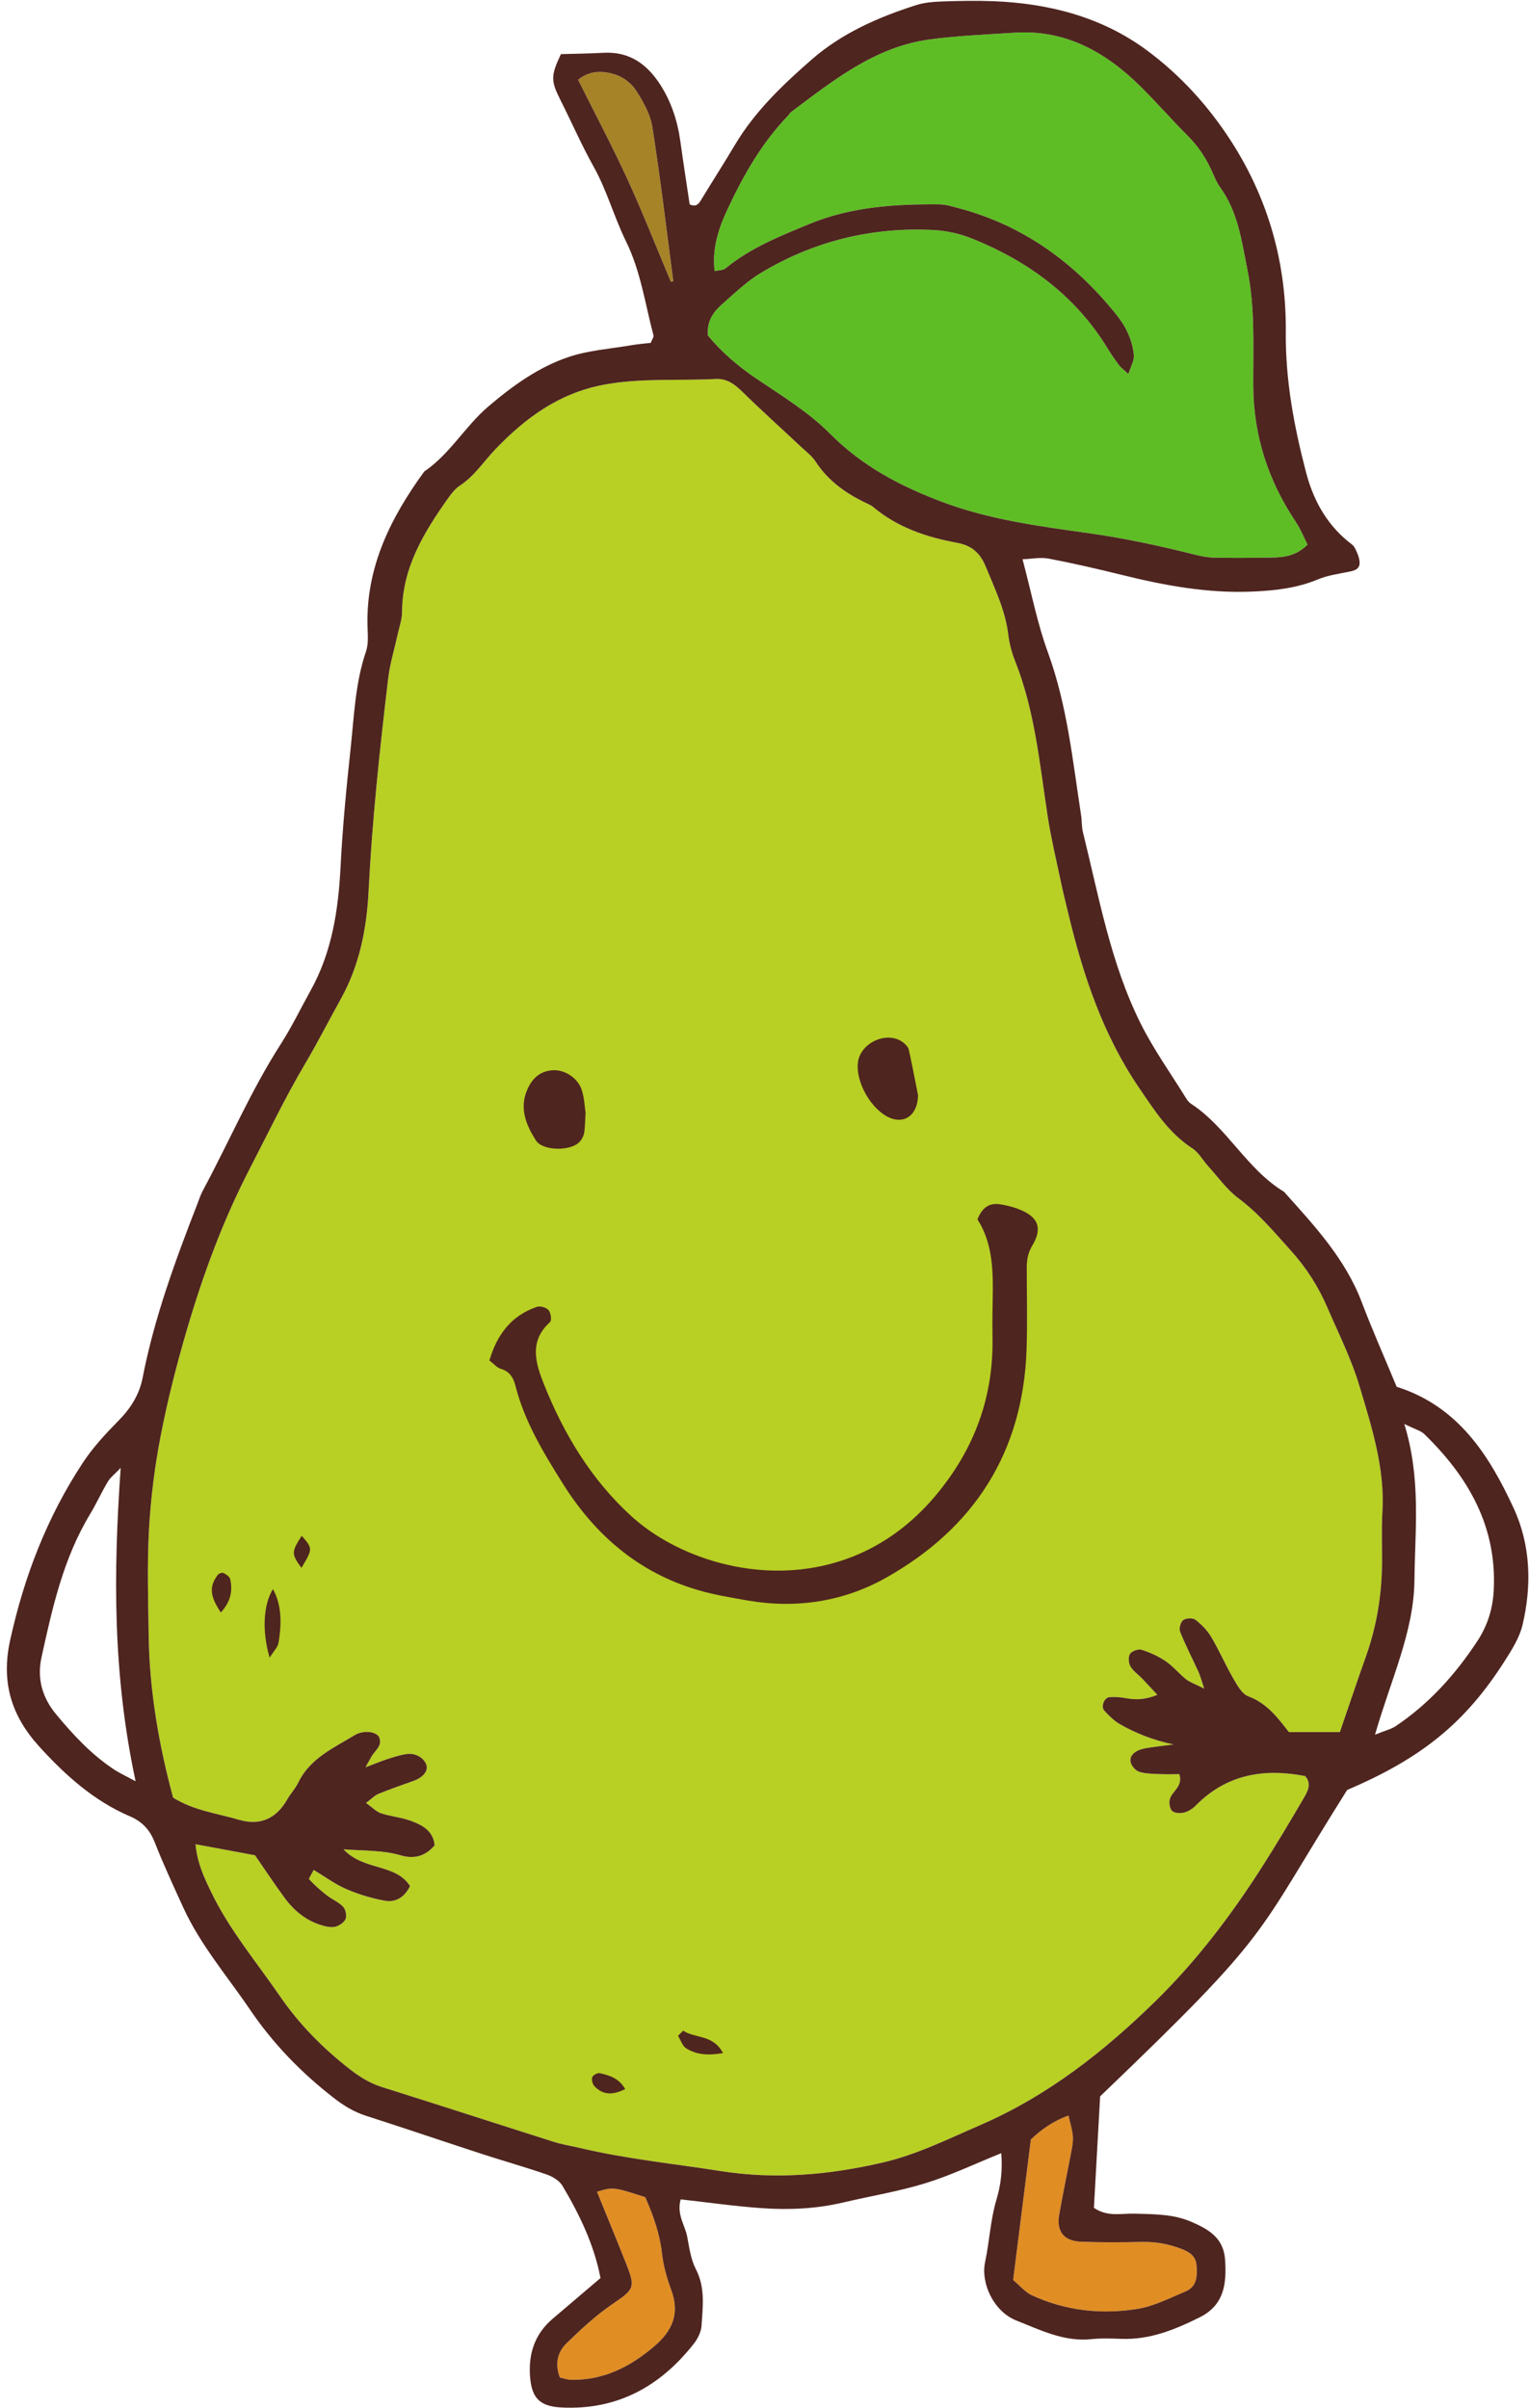 <?xml version="1.0" encoding="UTF-8"?>
<svg width="127px" height="200px" viewBox="0 0 127 200" version="1.1" xmlns="http://www.w3.org/2000/svg" xmlns:xlink="http://www.w3.org/1999/xlink">
    <!-- Generator: Sketch 49.3 (51167) - http://www.bohemiancoding.com/sketch -->
    <title>avatar3</title>
    <desc>Created with Sketch.</desc>
    <defs></defs>
    <g id="Page-1" stroke="none" stroke-width="1" fill="none" fill-rule="evenodd">
        <g id="114523-OOP5HG-503" transform="translate(-342, -266)">
            <g id="avatar3" transform="translate(342, 266)">
                <path d="M112.92,115.124 C112.252,112.883 111.186,110.759 110.254,108.602 C109.506,106.867 108.516,105.305 107.228,103.88 C105.843,102.344 104.541,100.771 102.857,99.517 C101.895,98.799 101.169,97.759 100.348,96.854 C99.905,96.366 99.571,95.728 99.042,95.383 C97.082,94.111 95.891,92.231 94.612,90.352 C91.646,85.995 90.01,81.132 88.784,76.085 C88.54,75.081 88.293,74.078 88.08,73.068 C87.711,71.324 87.297,69.586 87.026,67.826 C86.354,63.463 85.964,59.046 84.309,54.888 C84.034,54.194 83.837,53.445 83.748,52.705 C83.508,50.705 82.642,48.931 81.896,47.103 C81.433,45.97 80.767,45.315 79.468,45.077 C76.964,44.619 74.556,43.809 72.547,42.125 C72.405,42.006 72.232,41.919 72.063,41.839 C70.333,41.031 68.813,39.981 67.746,38.339 C67.446,37.876 66.972,37.522 66.561,37.137 C64.917,35.596 63.242,34.088 61.633,32.512 C60.995,31.889 60.363,31.429 59.431,31.478 C56.344,31.642 53.263,31.375 50.159,31.953 C46.423,32.649 43.639,34.719 41.152,37.307 C40.184,38.313 39.429,39.518 38.226,40.313 C37.846,40.564 37.527,40.943 37.261,41.32 C35.233,44.182 33.415,47.125 33.395,50.816 C33.392,51.462 33.155,52.105 33.016,52.747 C32.757,53.941 32.388,55.122 32.244,56.329 C31.547,62.201 30.913,68.08 30.616,73.991 C30.46,77.104 29.871,80.147 28.329,82.929 C27.327,84.733 26.392,86.578 25.342,88.354 C23.665,91.188 22.253,94.155 20.741,97.074 C18.521,101.362 16.876,105.837 15.525,110.436 C14.678,113.319 13.93,116.244 13.357,119.194 C12.856,121.769 12.524,124.395 12.376,127.014 C12.211,129.921 12.308,132.846 12.346,135.763 C12.406,140.394 13.191,144.916 14.378,149.307 C16.137,150.397 18.037,150.608 19.826,151.139 C21.596,151.662 22.938,151.063 23.854,149.46 C24.133,148.971 24.536,148.548 24.78,148.045 C25.758,146.033 27.705,145.184 29.456,144.119 C30.23,143.648 31.315,143.835 31.501,144.312 C31.758,144.974 31.22,145.334 30.923,145.788 C30.786,145.996 30.678,146.221 30.36,146.787 C31.182,146.476 31.667,146.269 32.167,146.108 C32.699,145.938 33.237,145.756 33.787,145.684 C34.524,145.587 35.193,145.992 35.405,146.557 C35.6,147.077 35.149,147.631 34.328,147.921 C33.357,148.265 32.385,148.607 31.43,148.994 C31.123,149.12 30.877,149.391 30.4,149.746 C30.947,150.134 31.261,150.479 31.646,150.605 C32.448,150.867 33.314,150.939 34.105,151.225 C35.08,151.575 35.996,152.07 36.1,153.27 C35.296,154.21 34.354,154.414 33.256,154.091 C31.827,153.67 30.362,153.731 28.535,153.6 C30.229,155.403 32.849,154.759 34.056,156.649 C33.598,157.601 32.847,158.026 31.957,157.865 C30.866,157.668 29.778,157.336 28.761,156.897 C27.836,156.499 27.006,155.878 26.058,155.309 C25.881,155.664 25.62,156.027 25.68,156.092 C26.122,156.563 26.61,157.001 27.121,157.401 C27.559,157.744 28.108,157.963 28.487,158.355 C28.702,158.575 28.813,159.088 28.709,159.37 C28.602,159.659 28.199,159.93 27.874,160.02 C27.543,160.111 27.133,160.025 26.784,159.926 C25.467,159.549 24.446,158.723 23.648,157.64 C22.816,156.509 22.042,155.335 21.182,154.092 C19.632,153.804 18.01,153.503 16.239,153.174 C16.388,154.742 16.943,155.913 17.51,157.09 C19.026,160.254 21.281,162.927 23.249,165.792 C24.865,168.146 26.834,170.133 29.08,171.879 C29.909,172.523 30.756,173.043 31.77,173.359 C36.521,174.848 41.256,176.392 46.003,177.896 C46.715,178.121 47.464,178.234 48.192,178.407 C52.043,179.322 55.976,179.71 59.872,180.323 C64.428,181.039 68.858,180.645 73.297,179.618 C76.156,178.958 78.742,177.66 81.414,176.504 C87.053,174.064 91.748,170.355 96.05,166.133 C99.408,162.836 102.262,159.072 104.803,155.098 C106.018,153.197 107.172,151.256 108.311,149.309 C108.629,148.765 108.966,148.139 108.404,147.512 C104.97,146.853 101.869,147.368 99.319,149.965 C99.064,150.224 98.712,150.454 98.367,150.54 C98.048,150.618 97.563,150.603 97.359,150.409 C97.154,150.216 97.083,149.714 97.174,149.412 C97.371,148.748 98.278,148.374 97.955,147.354 C97.426,147.354 96.865,147.375 96.306,147.348 C95.745,147.321 95.163,147.326 94.638,147.163 C94.341,147.072 94.007,146.705 93.925,146.399 C93.786,145.879 94.177,145.521 94.639,145.344 C94.982,145.213 95.364,145.17 95.732,145.114 C96.311,145.028 96.892,144.963 97.47,144.89 C95.838,144.542 94.357,143.979 92.975,143.177 C92.504,142.902 92.103,142.482 91.723,142.078 C91.422,141.758 91.715,140.991 92.155,140.959 C92.605,140.924 93.073,140.961 93.52,141.044 C94.336,141.193 95.11,141.184 96.129,140.768 C95.585,140.184 95.223,139.784 94.85,139.396 C94.526,139.061 94.109,138.783 93.89,138.392 C93.733,138.115 93.701,137.598 93.864,137.36 C94.025,137.125 94.555,136.939 94.829,137.027 C95.527,137.249 96.221,137.565 96.827,137.978 C97.442,138.396 97.925,139.005 98.513,139.471 C98.836,139.729 99.257,139.863 100.024,140.25 C99.769,139.496 99.687,139.164 99.546,138.856 C99.038,137.746 98.475,136.659 98.021,135.527 C97.915,135.267 98.055,134.728 98.271,134.564 C98.501,134.39 99.066,134.361 99.286,134.529 C99.794,134.915 100.273,135.405 100.598,135.951 C101.269,137.081 101.794,138.297 102.452,139.435 C102.773,139.986 103.164,140.698 103.688,140.891 C105.282,141.477 106.198,142.773 107.061,143.861 C108.515,143.861 109.729,143.861 111.291,143.861 C112.049,141.658 112.73,139.612 113.454,137.582 C114.348,135.074 114.772,132.489 114.793,129.834 C114.805,128.422 114.738,127.008 114.822,125.601 C115.043,121.948 113.936,118.528 112.92,115.124" id="Fill-51" fill="#B8CF24"></path>
                <path d="M59.357,22.521 C59.126,20.616 59.699,18.932 60.448,17.338 C61.767,14.527 63.297,11.832 65.486,9.576 L65.65,9.35 C69.188,6.697 72.662,3.887 77.24,3.272 C79.563,2.961 81.917,2.871 84.259,2.716 C88.41,2.443 91.719,4.25 94.584,7.038 C95.988,8.406 97.273,9.898 98.662,11.285 C99.544,12.168 100.201,13.172 100.7,14.302 C100.89,14.731 101.072,15.179 101.345,15.555 C102.837,17.611 103.134,20.023 103.617,22.429 C104.255,25.611 104.088,28.792 104.096,31.979 C104.105,36.14 105.326,39.899 107.627,43.342 C108.028,43.942 108.299,44.631 108.609,45.234 C107.686,46.16 106.673,46.298 105.633,46.311 C104.034,46.332 102.434,46.347 100.836,46.316 C100.284,46.306 99.726,46.188 99.188,46.053 C96.284,45.323 93.381,44.699 90.396,44.279 C86.324,43.707 82.192,43.165 78.293,41.7 C74.841,40.403 71.655,38.749 68.98,36.056 C67.216,34.276 65.009,32.913 62.906,31.502 C61.328,30.444 59.93,29.247 58.798,27.866 C58.693,26.685 59.245,25.917 59.958,25.286 C61.012,24.355 62.046,23.354 63.242,22.641 C67.631,20.018 72.426,18.844 77.533,19.104 C78.638,19.16 79.785,19.424 80.813,19.842 C85.454,21.727 89.339,24.582 91.995,28.931 C92.288,29.412 92.608,29.877 92.946,30.328 C93.112,30.548 93.348,30.715 93.723,31.066 C93.909,30.453 94.225,29.945 94.177,29.473 C94.052,28.237 93.515,27.112 92.738,26.147 C89.29,21.855 85.043,18.729 79.655,17.299 C79.111,17.154 78.553,16.977 78,16.973 C74.32,16.943 70.666,17.18 67.213,18.609 C64.783,19.613 62.328,20.589 60.261,22.293 C60.072,22.447 59.741,22.43 59.357,22.521" id="Fill-52" fill="#5EBD24"></path>
                <path d="M84.152,189.369 C84.66,185.346 85.13,181.62 85.623,177.7 C86.441,176.906 87.478,176.162 88.746,175.712 C89.208,177.527 89.21,177.528 88.932,178.981 C88.612,180.638 88.268,182.289 87.976,183.95 C87.736,185.322 88.361,186.132 89.777,186.188 C91.468,186.255 93.165,186.241 94.857,186.207 C96.007,186.183 97.092,186.38 98.16,186.796 C98.826,187.056 99.325,187.39 99.386,188.16 C99.455,189.039 99.429,189.92 98.473,190.318 C97.178,190.859 95.884,191.536 94.524,191.76 C91.511,192.258 88.524,191.929 85.717,190.642 C85.149,190.382 84.713,189.836 84.152,189.369" id="Fill-53" fill="#E08D24"></path>
                <path d="M53.592,182.488 C54.313,184.104 54.813,185.598 54.993,187.216 C55.105,188.23 55.408,189.243 55.759,190.209 C56.476,192.178 55.858,193.596 54.304,194.91 C52.285,196.617 50.095,197.713 47.412,197.658 C47.143,197.653 46.875,197.551 46.506,197.472 C46.093,196.415 46.267,195.402 47.035,194.647 C48.234,193.474 49.486,192.316 50.866,191.371 C52.656,190.146 52.807,190.028 52.01,188.019 C51.218,186.018 50.395,184.031 49.586,182.039 C50.942,181.635 50.942,181.635 53.592,182.488" id="Fill-54" fill="#E08D24"></path>
                <path d="M55.72,23.396 C54.529,20.568 53.41,17.709 52.131,14.922 C50.853,12.138 49.414,9.426 48.018,6.626 C48.629,6.14 49.241,5.973 49.83,5.973 C50.266,5.973 50.689,6.064 51.091,6.186 C51.749,6.387 52.444,6.917 52.819,7.496 C53.422,8.426 54.016,9.478 54.185,10.547 C54.855,14.805 55.361,19.088 55.927,23.362 L55.72,23.396" id="Fill-55" fill="#A68327"></path>
                <path d="M55.72,23.396 L55.927,23.362 C55.361,19.088 54.855,14.805 54.185,10.547 C54.016,9.479 53.422,8.426 52.819,7.496 C52.444,6.917 51.749,6.387 51.091,6.186 C50.147,5.9 49.082,5.779 48.018,6.626 C49.414,9.426 50.853,12.138 52.131,14.922 C53.41,17.709 54.529,20.568 55.72,23.396 Z M53.592,182.488 C50.942,181.635 50.942,181.635 49.586,182.039 C50.395,184.031 51.218,186.018 52.01,188.019 C52.807,190.028 52.656,190.146 50.866,191.371 C49.486,192.316 48.234,193.474 47.035,194.647 C46.267,195.402 46.093,196.415 46.506,197.472 C46.875,197.551 47.143,197.653 47.412,197.658 C50.095,197.713 52.285,196.617 54.304,194.91 C55.858,193.596 56.476,192.178 55.759,190.209 C55.408,189.243 55.105,188.23 54.993,187.216 C54.813,185.598 54.313,184.104 53.592,182.488 Z M11.262,147.944 C9.355,139.018 9.411,130.644 10.025,121.916 C9.54,122.426 9.177,122.697 8.962,123.056 C8.433,123.938 8.01,124.884 7.479,125.764 C5.258,129.437 4.346,133.545 3.445,137.663 C3.055,139.447 3.53,141.019 4.66,142.382 C6.096,144.114 7.626,145.764 9.531,147.005 C9.906,147.249 10.318,147.437 11.262,147.944 Z M84.152,189.369 C84.713,189.836 85.149,190.382 85.717,190.642 C88.524,191.929 91.511,192.258 94.524,191.76 C95.884,191.536 97.178,190.859 98.473,190.318 C99.429,189.92 99.455,189.039 99.386,188.16 C99.325,187.39 98.826,187.056 98.16,186.796 C97.092,186.38 96.007,186.183 94.857,186.207 C93.165,186.241 91.468,186.255 89.777,186.188 C88.361,186.132 87.736,185.322 87.976,183.95 C88.268,182.289 88.612,180.638 88.932,178.981 C89.21,177.528 89.208,177.527 88.746,175.712 C87.478,176.162 86.441,176.906 85.623,177.7 C85.13,181.62 84.66,185.346 84.152,189.369 Z M114.209,144.077 C115.117,143.711 115.563,143.612 115.917,143.375 C118.693,141.515 120.878,139.088 122.709,136.305 C123.568,134.998 123.994,133.604 124.071,132.07 C124.341,126.779 121.954,122.665 118.314,119.119 C118.014,118.826 117.535,118.713 116.641,118.269 C118.048,122.821 117.529,127.04 117.485,131.233 C117.441,135.533 115.55,139.419 114.209,144.077 Z M59.357,22.521 C59.741,22.43 60.072,22.447 60.261,22.293 C62.328,20.589 64.783,19.613 67.213,18.609 C70.666,17.18 74.32,16.943 78,16.973 C78.553,16.977 79.111,17.154 79.655,17.299 C85.043,18.729 89.29,21.855 92.738,26.147 C93.515,27.112 94.052,28.237 94.177,29.473 C94.225,29.945 93.909,30.453 93.723,31.066 C93.348,30.715 93.112,30.548 92.946,30.328 C92.608,29.877 92.288,29.412 91.995,28.931 C89.339,24.582 85.454,21.727 80.813,19.842 C79.785,19.424 78.638,19.16 77.533,19.104 C72.426,18.844 67.631,20.018 63.242,22.641 C62.046,23.354 61.012,24.355 59.958,25.286 C59.245,25.917 58.693,26.685 58.798,27.866 C59.93,29.247 61.328,30.444 62.906,31.502 C65.009,32.913 67.216,34.276 68.98,36.056 C71.655,38.749 74.841,40.403 78.293,41.7 C82.192,43.165 86.324,43.707 90.396,44.279 C93.381,44.699 96.284,45.323 99.188,46.053 C99.726,46.188 100.284,46.306 100.836,46.316 C102.434,46.347 104.034,46.332 105.633,46.311 C106.673,46.298 107.686,46.16 108.609,45.234 C108.299,44.631 108.028,43.942 107.627,43.342 C105.326,39.899 104.105,36.14 104.096,31.979 C104.088,28.792 104.255,25.611 103.617,22.429 C103.134,20.023 102.837,17.611 101.345,15.555 C101.072,15.179 100.89,14.731 100.7,14.302 C100.201,13.172 99.544,12.168 98.662,11.285 C97.273,9.898 95.988,8.406 94.584,7.038 C91.719,4.25 88.41,2.443 84.259,2.716 C81.917,2.871 79.563,2.961 77.24,3.272 C72.662,3.887 69.188,6.697 65.65,9.35 L65.486,9.576 C63.297,11.832 61.767,14.527 60.448,17.338 C59.699,18.932 59.126,20.616 59.357,22.521 Z M111.291,143.861 C112.049,141.658 112.73,139.612 113.454,137.582 C114.348,135.074 114.772,132.489 114.793,129.834 C114.805,128.422 114.738,127.008 114.822,125.601 C115.043,121.948 113.936,118.528 112.92,115.124 C112.252,112.883 111.186,110.759 110.254,108.602 C109.506,106.867 108.516,105.305 107.228,103.88 C105.843,102.344 104.541,100.771 102.857,99.517 C101.895,98.799 101.169,97.759 100.348,96.854 C99.905,96.366 99.571,95.728 99.042,95.383 C97.082,94.111 95.891,92.231 94.612,90.352 C91.646,85.995 90.01,81.132 88.784,76.085 C88.54,75.081 88.293,74.078 88.08,73.068 C87.711,71.324 87.297,69.586 87.026,67.826 C86.354,63.463 85.964,59.046 84.309,54.888 C84.034,54.194 83.837,53.445 83.748,52.705 C83.508,50.705 82.642,48.931 81.896,47.103 C81.433,45.97 80.767,45.315 79.468,45.077 C76.964,44.619 74.556,43.809 72.547,42.125 C72.405,42.006 72.232,41.919 72.063,41.839 C70.333,41.031 68.813,39.981 67.746,38.339 C67.446,37.876 66.972,37.522 66.561,37.137 C64.917,35.596 63.242,34.088 61.633,32.512 C60.995,31.889 60.363,31.429 59.431,31.478 C56.344,31.642 53.263,31.375 50.159,31.953 C46.423,32.649 43.639,34.719 41.152,37.307 C40.184,38.313 39.429,39.518 38.226,40.313 C37.846,40.564 37.527,40.943 37.261,41.32 C35.233,44.182 33.415,47.125 33.395,50.816 C33.392,51.462 33.155,52.105 33.016,52.747 C32.757,53.941 32.388,55.122 32.244,56.329 C31.547,62.201 30.913,68.08 30.616,73.991 C30.46,77.104 29.871,80.147 28.329,82.929 C27.327,84.733 26.392,86.578 25.342,88.354 C23.665,91.188 22.253,94.155 20.741,97.074 C18.521,101.362 16.876,105.837 15.525,110.436 C14.678,113.319 13.93,116.244 13.357,119.194 C12.856,121.769 12.524,124.395 12.376,127.014 C12.211,129.921 12.308,132.846 12.346,135.763 C12.406,140.394 13.191,144.916 14.378,149.307 C16.137,150.397 18.037,150.608 19.826,151.139 C21.596,151.662 22.938,151.063 23.854,149.46 C24.133,148.971 24.536,148.548 24.78,148.045 C25.758,146.033 27.705,145.184 29.456,144.119 C30.23,143.648 31.315,143.835 31.501,144.312 C31.758,144.974 31.22,145.334 30.923,145.788 C30.786,145.996 30.678,146.221 30.36,146.787 C31.182,146.476 31.667,146.269 32.167,146.108 C32.699,145.938 33.237,145.756 33.787,145.684 C34.524,145.587 35.193,145.992 35.405,146.557 C35.6,147.077 35.149,147.631 34.328,147.921 C33.357,148.265 32.385,148.607 31.43,148.994 C31.123,149.12 30.877,149.391 30.4,149.746 C30.947,150.134 31.261,150.479 31.646,150.605 C32.448,150.867 33.314,150.939 34.105,151.225 C35.08,151.575 35.996,152.07 36.1,153.27 C35.296,154.21 34.354,154.414 33.256,154.091 C31.827,153.67 30.362,153.731 28.535,153.6 C30.229,155.403 32.849,154.759 34.056,156.649 C33.598,157.601 32.847,158.026 31.957,157.865 C30.866,157.668 29.778,157.336 28.761,156.897 C27.836,156.499 27.006,155.878 26.058,155.309 C25.881,155.664 25.62,156.027 25.68,156.092 C26.122,156.563 26.61,157.001 27.121,157.401 C27.559,157.744 28.108,157.963 28.487,158.355 C28.702,158.575 28.813,159.088 28.709,159.37 C28.602,159.659 28.199,159.93 27.874,160.02 C27.543,160.111 27.133,160.025 26.784,159.926 C25.467,159.549 24.446,158.723 23.648,157.64 C22.816,156.509 22.042,155.335 21.182,154.092 C19.632,153.804 18.01,153.503 16.239,153.174 C16.388,154.742 16.943,155.913 17.51,157.09 C19.026,160.254 21.281,162.927 23.249,165.792 C24.865,168.146 26.834,170.133 29.08,171.879 C29.909,172.523 30.756,173.043 31.77,173.359 C36.521,174.848 41.256,176.392 46.003,177.896 C46.715,178.121 47.464,178.234 48.192,178.407 C52.043,179.322 55.976,179.71 59.872,180.323 C64.428,181.039 68.858,180.645 73.297,179.618 C76.156,178.958 78.742,177.66 81.414,176.504 C87.053,174.064 91.748,170.355 96.05,166.133 C99.408,162.836 102.262,159.072 104.803,155.098 C106.018,153.197 107.172,151.256 108.311,149.309 C108.629,148.765 108.966,148.139 108.404,147.512 C104.97,146.853 101.869,147.368 99.319,149.965 C99.064,150.224 98.712,150.454 98.367,150.54 C98.048,150.618 97.563,150.603 97.359,150.409 C97.154,150.216 97.083,149.714 97.174,149.412 C97.371,148.748 98.278,148.374 97.955,147.354 C97.426,147.354 96.865,147.375 96.306,147.348 C95.745,147.321 95.163,147.326 94.638,147.163 C94.341,147.072 94.007,146.705 93.925,146.399 C93.786,145.879 94.177,145.521 94.639,145.344 C94.982,145.213 95.364,145.17 95.732,145.114 C96.311,145.028 96.892,144.963 97.47,144.89 C95.838,144.542 94.357,143.979 92.975,143.177 C92.504,142.902 92.103,142.482 91.723,142.078 C91.422,141.758 91.715,140.991 92.155,140.959 C92.605,140.924 93.073,140.961 93.52,141.044 C94.336,141.193 95.11,141.184 96.129,140.768 C95.585,140.184 95.223,139.784 94.85,139.396 C94.526,139.061 94.109,138.783 93.89,138.392 C93.733,138.115 93.701,137.598 93.864,137.36 C94.025,137.125 94.555,136.939 94.829,137.027 C95.527,137.249 96.221,137.565 96.827,137.978 C97.442,138.396 97.925,139.005 98.513,139.471 C98.836,139.729 99.257,139.863 100.024,140.25 C99.769,139.496 99.687,139.164 99.546,138.856 C99.038,137.746 98.475,136.659 98.021,135.527 C97.915,135.267 98.055,134.728 98.271,134.564 C98.501,134.39 99.066,134.361 99.286,134.529 C99.794,134.915 100.273,135.405 100.598,135.951 C101.269,137.081 101.794,138.297 102.452,139.435 C102.773,139.986 103.164,140.698 103.688,140.891 C105.282,141.477 106.198,142.773 107.061,143.861 C108.515,143.861 109.729,143.861 111.291,143.861 Z M116.007,115.18 C121.115,116.796 123.693,120.865 125.731,125.276 C127.141,128.327 127.238,131.683 126.463,134.963 C126.21,136.026 125.57,137.031 124.97,137.974 C121.702,143.098 118.079,146.033 111.895,148.668 C103.999,161.207 105.996,160.1 91.378,174.115 C91.203,177.25 91.032,180.322 90.862,183.375 C92.015,184.162 93.171,183.823 94.255,183.857 C95.854,183.91 97.438,183.879 98.963,184.54 C100.411,185.168 101.638,185.88 101.757,187.692 C101.889,189.68 101.69,191.453 99.636,192.475 C97.596,193.488 95.527,194.334 93.188,194.258 C92.344,194.231 91.488,194.193 90.65,194.281 C88.383,194.52 86.398,193.516 84.425,192.737 C82.536,191.993 81.448,189.639 81.823,187.88 C82.189,186.161 82.26,184.387 82.771,182.676 C83.114,181.526 83.286,180.311 83.164,178.835 C80.959,179.724 78.967,180.683 76.878,181.326 C74.645,182.016 72.316,182.393 70.036,182.931 C67.815,183.455 65.561,183.56 63.306,183.403 C61.078,183.25 58.86,182.93 56.538,182.672 C56.189,183.937 56.9,184.817 57.081,185.778 C57.254,186.692 57.383,187.666 57.801,188.474 C58.595,190.009 58.37,191.592 58.271,193.169 C58.238,193.689 57.943,194.262 57.61,194.686 C54.824,198.223 51.25,200.187 46.65,199.958 C44.801,199.866 44.151,199.152 44.024,197.349 C43.89,195.442 44.439,193.83 45.922,192.573 C47.204,191.486 48.481,190.395 49.877,189.207 C49.359,186.482 48.156,183.961 46.721,181.548 C46.465,181.119 45.901,180.777 45.406,180.605 C43.633,179.989 41.82,179.485 40.034,178.901 C36.819,177.854 33.619,176.762 30.399,175.729 C29.394,175.407 28.546,174.886 27.716,174.241 C25.018,172.147 22.682,169.74 20.76,166.905 C18.86,164.107 16.634,161.526 15.216,158.419 C14.398,156.627 13.566,154.838 12.848,153.005 C12.438,151.966 11.81,151.294 10.791,150.857 C7.787,149.57 5.423,147.442 3.251,145.052 C0.942,142.509 0.077,139.712 0.841,136.236 C2.005,130.933 3.916,125.982 6.898,121.464 C7.719,120.221 8.756,119.101 9.807,118.034 C10.829,116.998 11.567,115.871 11.847,114.43 C12.819,109.425 14.578,104.665 16.416,99.932 C16.552,99.582 16.668,99.22 16.845,98.891 C19.024,94.84 20.833,90.594 23.328,86.707 C24.238,85.29 24.971,83.76 25.792,82.285 C27.577,79.079 28.104,75.59 28.288,71.98 C28.454,68.7 28.771,65.426 29.123,62.159 C29.415,59.459 29.505,56.726 30.4,54.106 C30.634,53.424 30.535,52.614 30.521,51.863 C30.436,47.009 32.48,42.952 35.241,39.159 C37.372,37.716 38.629,35.408 40.55,33.771 C42.556,32.062 44.718,30.493 47.23,29.65 C48.896,29.093 50.709,28.97 52.459,28.67 C53.002,28.576 53.555,28.536 54.048,28.479 C54.158,28.191 54.316,27.996 54.278,27.853 C53.581,25.23 53.219,22.529 51.993,20.037 C51.004,18.026 50.418,15.83 49.311,13.849 C48.304,12.049 47.479,10.15 46.55,8.305 C45.752,6.717 45.734,6.307 46.59,4.496 C47.723,4.463 48.938,4.45 50.149,4.384 C52.268,4.27 53.726,5.316 54.82,7 C55.756,8.443 56.275,10.04 56.511,11.742 C56.754,13.504 57.03,15.261 57.284,16.974 C57.797,17.213 58.012,16.972 58.226,16.619 C59.15,15.092 60.119,13.592 61.03,12.057 C62.688,9.263 65.007,7.051 67.414,4.949 C69.927,2.755 72.951,1.428 76.104,0.422 C76.807,0.199 77.581,0.145 78.325,0.119 C79.734,0.069 81.148,0.043 82.557,0.1 C87.154,0.29 91.516,1.414 95.242,4.166 C98.045,6.237 100.398,8.825 102.298,11.79 C105.376,16.599 106.85,21.907 106.799,27.561 C106.762,31.569 107.481,35.404 108.481,39.23 C109.067,41.468 110.118,43.424 111.92,44.928 C112.136,45.108 112.412,45.269 112.53,45.503 C112.728,45.899 112.938,46.352 112.93,46.775 C112.916,47.336 112.392,47.42 111.91,47.515 C111.09,47.675 110.242,47.802 109.479,48.119 C107.711,48.854 105.896,49.056 103.99,49.136 C100.275,49.29 96.705,48.622 93.141,47.74 C91.139,47.246 89.128,46.781 87.105,46.396 C86.418,46.267 85.678,46.424 84.932,46.45 C85.654,49.154 86.15,51.749 87.044,54.197 C88.643,58.578 89.094,63.159 89.796,67.703 C89.867,68.167 89.835,68.652 89.946,69.105 C91.277,74.479 92.239,79.978 94.73,84.983 C95.814,87.159 97.248,89.16 98.529,91.235 C98.627,91.394 98.75,91.558 98.902,91.656 C101.932,93.628 103.537,97.105 106.651,98.984 C109.157,101.784 111.73,104.526 113.102,108.14 C113.968,110.422 114.96,112.657 116.007,115.18 Z" id="Fill-56" fill="#4F251F"></path>
                <path d="M40.651,112.995 C41.287,110.835 42.471,109.271 44.584,108.545 C44.861,108.448 45.374,108.594 45.564,108.813 C45.755,109.031 45.84,109.666 45.688,109.804 C43.921,111.395 44.483,113.222 45.185,114.981 C46.84,119.132 49.14,122.927 52.452,125.938 C58.04,131.018 69.952,133.448 77.695,124.237 C80.926,120.395 82.539,116.035 82.437,111.026 C82.424,110.369 82.429,109.711 82.436,109.052 C82.467,106.338 82.684,103.598 81.188,101.281 C81.576,100.281 82.187,99.9 83.016,100.019 C83.66,100.112 84.314,100.284 84.906,100.55 C86.267,101.161 86.564,102.082 85.749,103.441 C85.381,104.054 85.283,104.639 85.283,105.298 C85.285,107.555 85.342,109.814 85.268,112.068 C84.98,120.605 80.926,126.921 73.58,131.05 C70.066,133.025 66.144,133.629 62.105,132.932 C60.72,132.691 59.322,132.46 57.977,132.066 C53.042,130.626 49.407,127.476 46.726,123.188 C45.133,120.641 43.564,118.063 42.814,115.098 C42.646,114.431 42.336,113.908 41.597,113.689 C41.272,113.593 41.016,113.273 40.651,112.995" id="Fill-57" fill="#4F251F"></path>
                <path d="M48.639,92.438 C48.588,93.207 48.596,93.682 48.511,94.14 C48.462,94.396 48.306,94.667 48.12,94.858 C47.377,95.626 45.073,95.603 44.513,94.721 C43.703,93.443 43.114,92.055 43.801,90.486 C44.212,89.549 44.877,88.952 45.924,88.891 C46.904,88.833 47.996,89.526 48.32,90.526 C48.545,91.226 48.569,91.99 48.639,92.438" id="Fill-58" fill="#4F251F"></path>
                <path d="M76.252,90.968 C76.226,92.635 75.121,93.354 73.914,92.844 C72.378,92.192 71.049,89.877 71.263,88.226 C71.473,86.604 73.651,85.608 74.968,86.547 C75.187,86.703 75.432,86.945 75.485,87.188 C75.793,88.555 76.046,89.934 76.252,90.968" id="Fill-59" fill="#4F251F"></path>
                <path d="M22.395,137.679 C21.741,135.425 21.884,133.26 22.67,131.987 C23.29,133.096 23.467,134.508 23.131,136.449 C23.064,136.831 22.713,137.163 22.395,137.679" id="Fill-60" fill="#4F251F"></path>
                <path d="M18.342,133.927 C17.419,132.553 17.371,131.766 18.082,130.81 C18.17,130.693 18.446,130.589 18.552,130.642 C18.777,130.756 19.074,130.949 19.121,131.159 C19.33,132.106 19.185,132.999 18.342,133.927" id="Fill-61" fill="#4F251F"></path>
                <path d="M56.745,168.66 C57.723,169.321 59.221,168.952 60.055,170.521 C58.828,170.733 57.86,170.668 56.998,170.129 C56.681,169.93 56.54,169.444 56.318,169.089 C56.461,168.947 56.603,168.803 56.745,168.66" id="Fill-62" fill="#4F251F"></path>
                <path d="M51.929,173.51 C50.896,174.035 50.084,174.016 49.372,173.269 C49.213,173.101 49.121,172.729 49.194,172.521 C49.254,172.351 49.637,172.147 49.822,172.19 C50.597,172.374 51.394,172.581 51.929,173.51" id="Fill-63" fill="#4F251F"></path>
                <path d="M25.063,127.557 C25.987,128.631 25.987,128.631 25.038,130.221 C24.195,129.062 24.196,128.902 25.063,127.557" id="Fill-64" fill="#4F251F"></path>
            </g>
        </g>
    </g>
</svg>